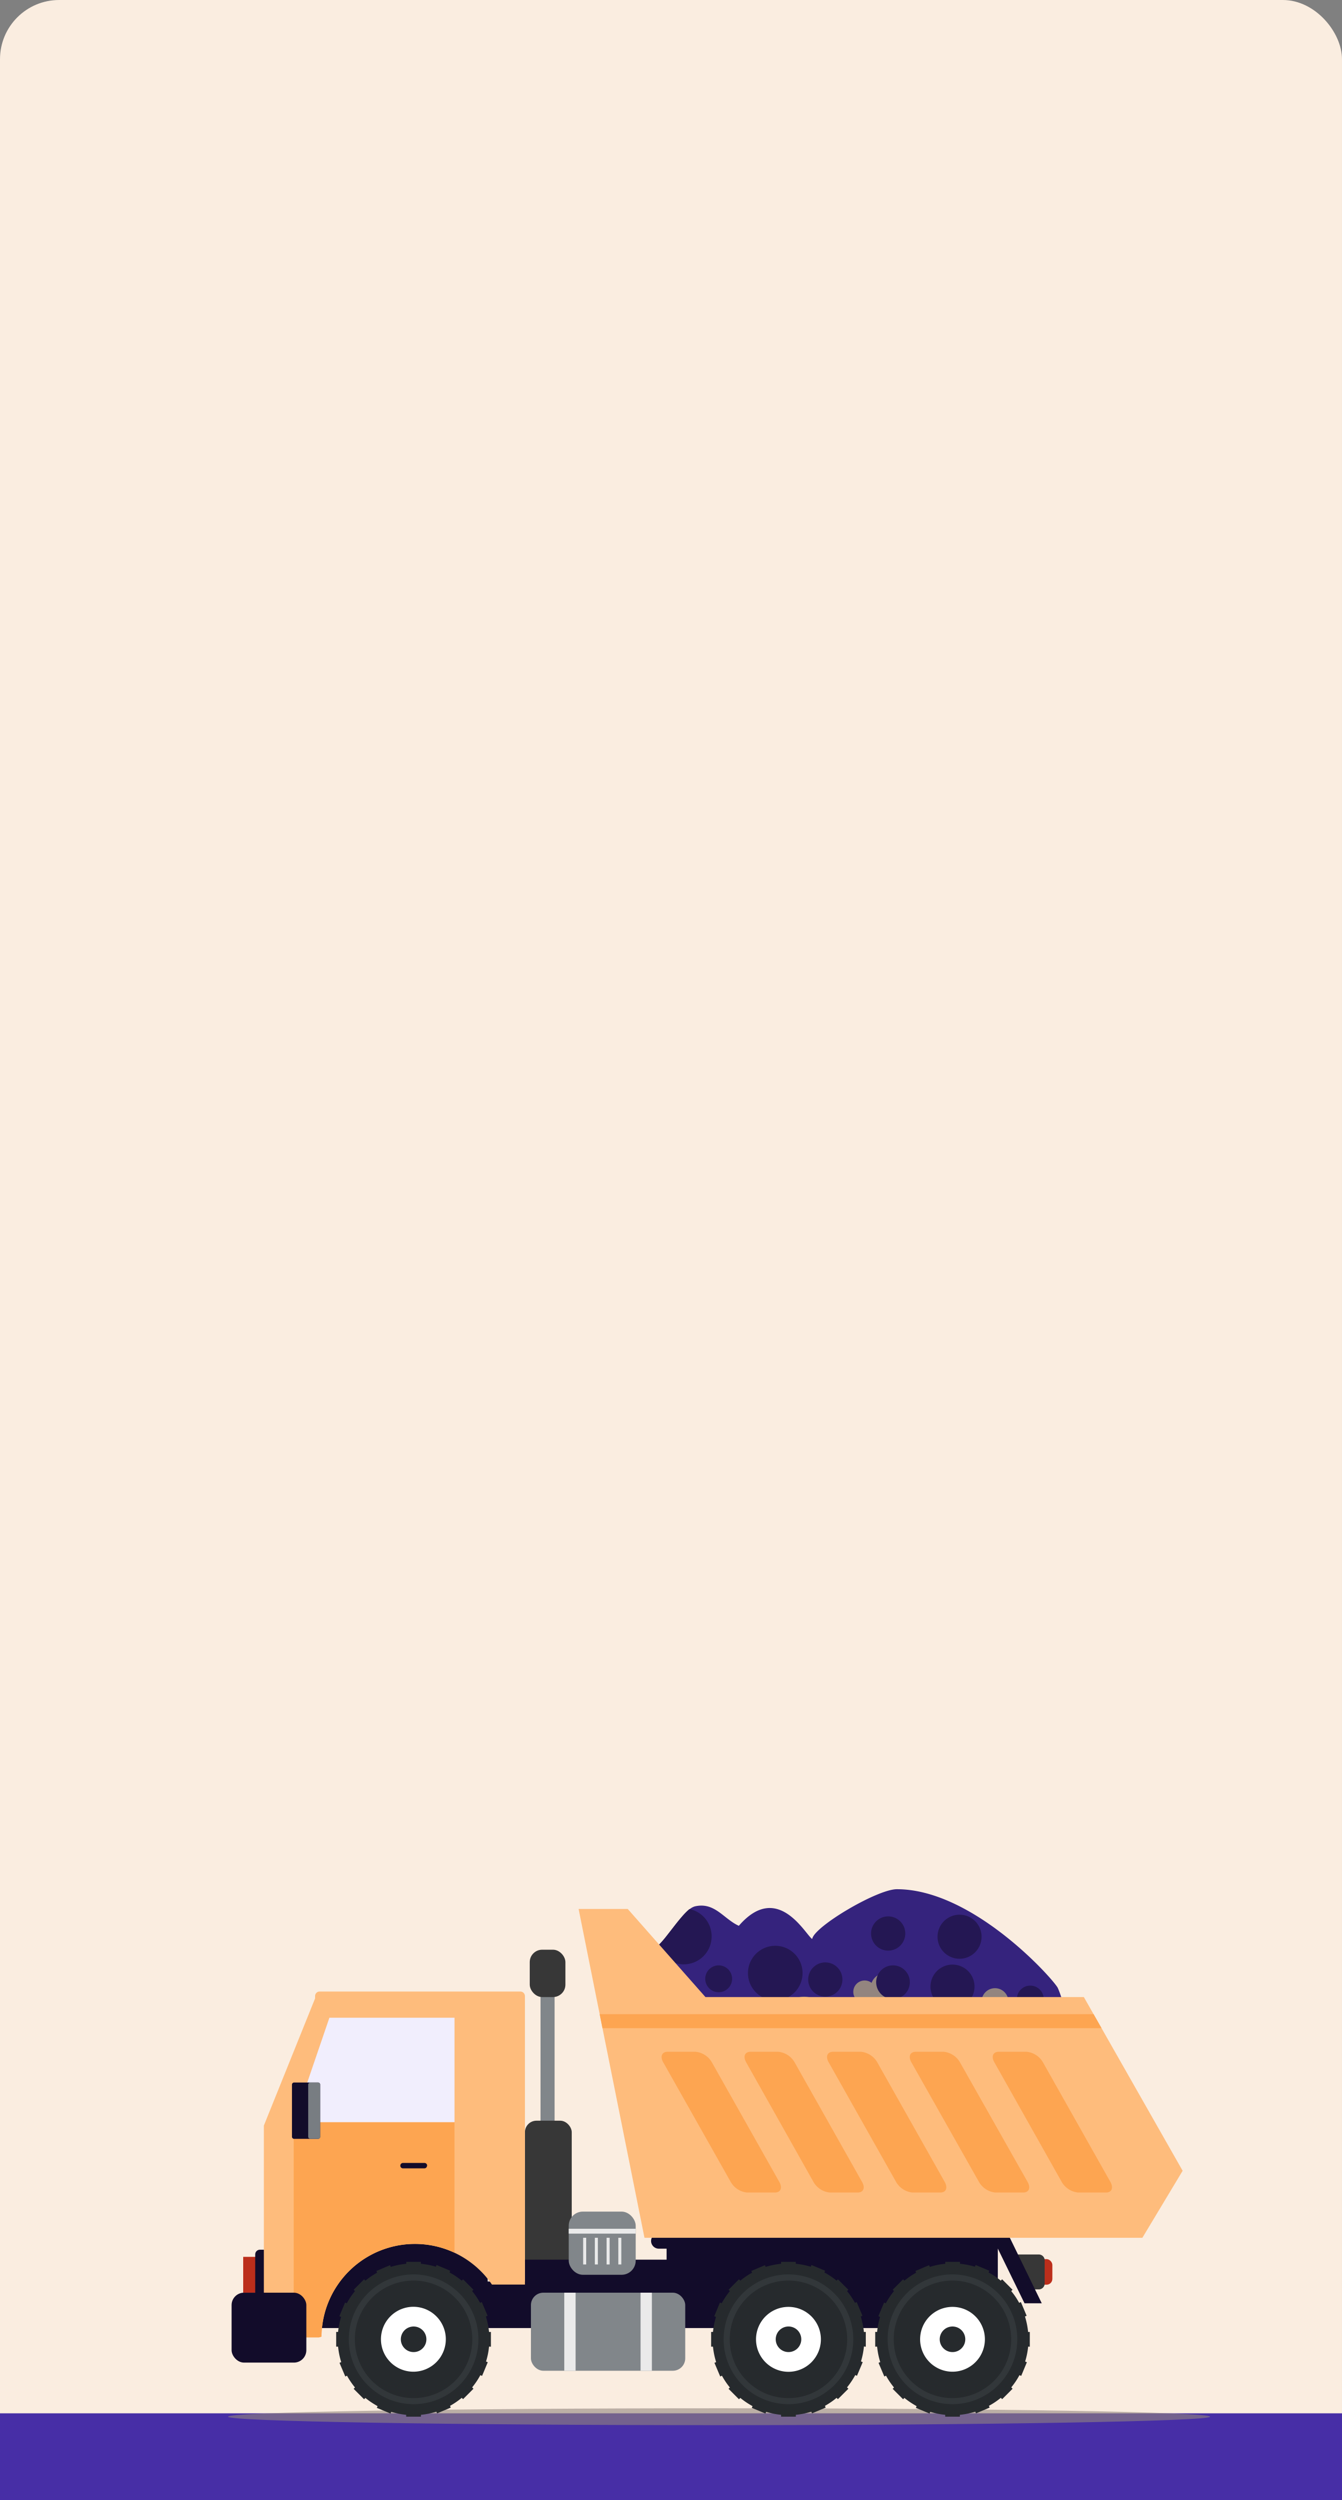 <svg xmlns="http://www.w3.org/2000/svg" width="295" height="549.21" viewBox="0 0 295 549.21">
  <rect x="0" y="0" width="295" height="549.21" fill="#808080" stroke="none"/>
  <g id="Grupo_56921" data-name="Grupo 56921" transform="translate(-705 -4548.705)">
    <rect id="Rectángulo_6682" data-name="Rectángulo 6682" width="295" height="549" rx="13" transform="translate(705 4548.705)" fill="#faede0"/>
    <g id="CF1_tarejta_5_copia" data-name="CF1_tarejta 5 copia" transform="translate(705 4506.435)">
      <g id="Layer_1" data-name="Layer 1">
        <rect id="Rectángulo_6684" data-name="Rectángulo 6684" width="295" height="19.08" transform="translate(0 572.4)" fill="#472ea6"/>
        <g id="Grupo_56338" data-name="Grupo 56338">
          <path id="Trazado_115687" data-name="Trazado 115687" d="M266,573.14c0,1-48.32,1.86-107.94,1.86s-107.93-.83-107.93-1.86,48.32-1.85,107.93-1.85S266,572.12,266,573.14Z" fill="#93857f" opacity="0.6"/>
          <g id="Grupo_56337" data-name="Grupo 56337">
            <g id="Grupo_56333" data-name="Grupo 56333">
              <g id="Grupo_56322" data-name="Grupo 56322">
                <rect id="Rectángulo_6685" data-name="Rectángulo 6685" width="4.54" height="7.87" transform="translate(53.46 538.03)" fill="#bc2e1b"/>
                <rect id="Rectángulo_6686" data-name="Rectángulo 6686" width="5.23" height="10.74" rx="1.03" transform="translate(56.1 536.46)" fill="#120c2a"/>
              </g>
              <g id="Grupo_56323" data-name="Grupo 56323">
                <rect id="Rectángulo_6687" data-name="Rectángulo 6687" width="3.38" height="5.62" rx="1.28" transform="translate(227.95 538.53)" fill="#bc2e1b"/>
                <path id="Trazado_115688" data-name="Trazado 115688" d="M224.23,545.18h4.13a1.29,1.29,0,0,0,1.28-1.29v-5.1a1.28,1.28,0,0,0-1.28-1.28h-6.6Z" fill="#373737"/>
              </g>
              <rect id="Rectángulo_6688" data-name="Rectángulo 6688" width="3.09" height="38.21" transform="translate(118.82 474.66)" fill="#81868a"/>
              <rect id="Rectángulo_6689" data-name="Rectángulo 6689" width="10.29" height="33.95" rx="2.54" transform="translate(115.39 508.12)" fill="#373737"/>
              <path id="Trazado_115689" data-name="Trazado 115689" d="M219.34,543.83V533.27H146.53v5.38H115.39v5.18Z" fill="#120c2a"/>
              <path id="Trazado_115690" data-name="Trazado 115690" d="M107.2,543.45V526.83H62.26v26.84H213.9V543.45Z" fill="#120c2a"/>
              <path id="Trazado_115691" data-name="Trazado 115691" d="M115.39,480.75a1,1,0,0,0-1-1H70.26a1,1,0,0,0-1,1v.42a.28.28,0,0,0,0,.09h0L58,509.2v46.52H70.13l.54-.16a20.53,20.53,0,0,1,37.47-11.44h7.25V481.26h0Z" fill="#febc7c"/>
              <path id="Trazado_115692" data-name="Trazado 115692" d="M99.91,508.44v28.68a20.55,20.55,0,0,0-29.24,18.44l-.54.16H64.56V508.44Z" fill="#fda551"/>
              <g id="Grupo_56325" data-name="Grupo 56325">
                <path id="Trazado_115693" data-name="Trazado 115693" d="M233.25,489.37l-.12.15c-.81,1-2.58,1.42-4.27,1.73-1,.18-1.91.31-2.63.48a101.481,101.481,0,0,1-14,1.87h0c-1.68.15-3.35.29-5,.45h0l-1.57.16c-3.49.38-7,.71-10.56,1q-3.65.29-7.3.5c-1.42.09-2.83.16-4.25.23l-5,.21-1.68.05-2.39.06c-2,.05-4,.07-5.95.09-3,0-6,0-9-.18-1.74-.09-3.48-.2-5.24-.35l-1.33-.12c-1.38-.13-3.27.12-4.55-.4l-10.43-19a14,14,0,0,1,4.07-4.7c.7-.55,1.45-1.07,2.23-1.6a2.424,2.424,0,0,0,.28-.22.27.27,0,0,0,.08-.07h0c1.76-1.55,4.68-6.2,6.9-8a3.22,3.22,0,0,1,1.21-.67c4.38-1,6.29,2.74,9.66,4.27,8.56-9.89,14.66,2,16.13,2.9.34-2.68,14.28-10.94,18.61-10.94,16.94,0,34.65,20.07,35.38,21.7C233.64,481.51,235.2,486.74,233.25,489.37Z" fill="#35237d"/>
                <g id="Grupo_56324" data-name="Grupo 56324">
                  <path id="Trazado_115694" data-name="Trazado 115694" d="M146.37,471.83a2.22,2.22,0,0,1-.06.51,2.17,2.17,0,0,1-4.28-.51,1.929,1.929,0,0,1,0-.24,2.17,2.17,0,0,1,2.16-1.93h.43a2.18,2.18,0,0,1,1.75,2.17Z" fill="#93857f"/>
                  <path id="Trazado_115695" data-name="Trazado 115695" d="M156.43,467.72a6.12,6.12,0,0,1-11.88,2v-.09h.11c1.76-1.55,4.68-6.2,6.9-8a6.12,6.12,0,0,1,4.87,6.09Z" fill="#241753"/>
                  <path id="Trazado_115696" data-name="Trazado 115696" d="M160.93,476.94A2.95,2.95,0,1,1,158,474,2.95,2.95,0,0,1,160.93,476.94Z" fill="#241753"/>
                  <path id="Trazado_115697" data-name="Trazado 115697" d="M156.43,484.91a5,5,0,1,1-5-5A5,5,0,0,1,156.43,484.91Z" fill="#93857f"/>
                  <path id="Trazado_115698" data-name="Trazado 115698" d="M163.1,490.76a5.85,5.85,0,1,1-5.85-5.85,5.85,5.85,0,0,1,5.85,5.85Z" fill="#93857f"/>
                  <circle id="Elipse_4499" data-name="Elipse 4499" cx="3.1" cy="3.1" r="3.1" transform="translate(165.548 490.278) rotate(-5.65)" fill="#93857f"/>
                  <path id="Trazado_115699" data-name="Trazado 115699" d="M179.52,493.86a3.1,3.1,0,1,1-3.1-3.1,3.1,3.1,0,0,1,3.1,3.1Z" fill="#93857f"/>
                  <path id="Trazado_115700" data-name="Trazado 115700" d="M183.86,494.48a3.651,3.651,0,0,1-.3,1.451,3.72,3.72,0,0,1-1,1.389,4.38,4.38,0,0,0-4.22.41,3.74,3.74,0,0,1-1-.89,3.492,3.492,0,0,1-.43-.65,3.64,3.64,0,0,1-.42-1.71,3.7,3.7,0,0,1,1.77-3.16h0a3.679,3.679,0,0,1,1.95-.56,3.73,3.73,0,0,1,3.65,3.72Z" fill="#93857f"/>
                  <path id="Trazado_115701" data-name="Trazado 115701" d="M195.2,494.39a3.589,3.589,0,0,1-.09.81q-3.65.29-7.3.5a3.81,3.81,0,1,1,7.39-1.31Z" fill="#93857f"/>
                  <path id="Trazado_115702" data-name="Trazado 115702" d="M176.42,475.7a6,6,0,1,1-6-6,6,6,0,0,1,6,6Z" fill="#241753"/>
                  <path id="Trazado_115703" data-name="Trazado 115703" d="M185.18,477.11a3.76,3.76,0,1,1-3.76-3.76A3.76,3.76,0,0,1,185.18,477.11Z" fill="#241753"/>
                  <path id="Trazado_115704" data-name="Trazado 115704" d="M199,467a3.76,3.76,0,1,1-3.76-3.76A3.76,3.76,0,0,1,199,467Z" fill="#241753"/>
                  <path id="Trazado_115705" data-name="Trazado 115705" d="M198,479a3.31,3.31,0,1,1-3.31-3.31A3.31,3.31,0,0,1,198,479Z" fill="#93857f"/>
                  <path id="Trazado_115706" data-name="Trazado 115706" d="M181.42,485.54a4.67,4.67,0,1,1-4.67-4.67,4.67,4.67,0,0,1,4.67,4.67Z" fill="#93857f"/>
                  <path id="Trazado_115707" data-name="Trazado 115707" d="M192.57,479.81a2.5,2.5,0,1,1-2.5-2.49,2.5,2.5,0,0,1,2.5,2.49Z" fill="#93857f"/>
                  <path id="Trazado_115708" data-name="Trazado 115708" d="M200,477.69a3.7,3.7,0,1,1-3.7-3.69,3.7,3.7,0,0,1,3.7,3.69Z" fill="#241753"/>
                  <path id="Trazado_115709" data-name="Trazado 115709" d="M214.22,478.68a4.84,4.84,0,1,1-1.414-3.429,4.85,4.85,0,0,1,1.414,3.429Z" fill="#241753"/>
                  <path id="Trazado_115710" data-name="Trazado 115710" d="M215.77,467.72a4.84,4.84,0,1,1-1.414-3.429,4.85,4.85,0,0,1,1.414,3.429Z" fill="#241753"/>
                  <circle id="Elipse_4500" data-name="Elipse 4500" cx="2.95" cy="2.95" r="2.95" transform="translate(215.77 479.01)" fill="#93857f"/>
                  <path id="Trazado_115711" data-name="Trazado 115711" d="M203.14,486.54a4.22,4.22,0,1,1-1.232-2.99,4.23,4.23,0,0,1,1.232,2.99Z" fill="#93857f"/>
                  <path id="Trazado_115712" data-name="Trazado 115712" d="M214.22,489.7a4.85,4.85,0,1,1-4.84-4.84,4.85,4.85,0,0,1,4.84,4.84Z" fill="#93857f"/>
                  <path id="Trazado_115713" data-name="Trazado 115713" d="M223.54,489a2.4,2.4,0,1,1-.7-1.707,2.41,2.41,0,0,1,.7,1.707Z" fill="#93857f"/>
                  <path id="Trazado_115714" data-name="Trazado 115714" d="M233.25,489.37l-.12.15c-.81,1-2.58,1.42-4.27,1.73a2.95,2.95,0,0,1,4.39-1.88Z" fill="#93857f"/>
                  <path id="Trazado_115715" data-name="Trazado 115715" d="M229.43,481.39a2.95,2.95,0,1,1-2.94-2.94,2.95,2.95,0,0,1,2.94,2.94Z" fill="#241753"/>
                </g>
              </g>
              <path id="Trazado_115716" data-name="Trazado 115716" d="M93.87,518a.59.59,0,0,1-.6.59H88.56A.58.58,0,0,1,88,518h0a.59.59,0,0,1,.59-.6H93.3a.6.6,0,0,1,.6.6Z" fill="#120c2a"/>
              <path id="Trazado_115717" data-name="Trazado 115717" d="M99.91,485.5H72.41l-7.85,22.94H99.91Z" fill="#f1eefd"/>
              <rect id="Rectángulo_6690" data-name="Rectángulo 6690" width="7.84" height="10.4" rx="2.73" transform="translate(116.45 470.56)" fill="#373737"/>
              <g id="Grupo_56328" data-name="Grupo 56328">
                <rect id="Rectángulo_6691" data-name="Rectángulo 6691" width="16.43" height="15.36" rx="2.73" transform="translate(50.91 545.9)" fill="#120c2a"/>
                <g id="Grupo_56327" data-name="Grupo 56327">
                  <rect id="Rectángulo_6692" data-name="Rectángulo 6692" width="33.92" height="17.15" rx="2.73" transform="translate(116.71 545.9)" fill="#81868a"/>
                  <g id="Grupo_56326" data-name="Grupo 56326">
                    <rect id="Rectángulo_6693" data-name="Rectángulo 6693" width="2.49" height="17.15" transform="translate(140.81 545.9)" fill="#eaeaea"/>
                    <rect id="Rectángulo_6694" data-name="Rectángulo 6694" width="2.49" height="17.15" transform="translate(124.04 545.9)" fill="#eaeaea"/>
                  </g>
                </g>
              </g>
              <path id="Trazado_115718" data-name="Trazado 115718" d="M143.12,534.56a1.7,1.7,0,0,1,1.66-1.7h76.73L229,548.23h-3.79l-5.86-12h-74.6a1.7,1.7,0,0,1-1.63-1.67Z" fill="#120c2a"/>
              <path id="Trazado_115719" data-name="Trazado 115719" d="M137.99,461.61l17.08,19.35h83.18l21.72,38.16-8.85,14.72H141.67l-14.48-72.23Z" fill="#febc7c"/>
              <g id="Grupo_56329" data-name="Grupo 56329">
                <path id="Trazado_115720" data-name="Trazado 115720" d="M233.41,521.61A4.7,4.7,0,0,0,237,523.9h6.11c1.26,0,1.7-1,1-2.29l-14.87-26.35a4.65,4.65,0,0,0-3.57-2.28h-6.11c-1.26,0-1.71,1-1,2.28Z" fill="#fda551"/>
                <path id="Trazado_115721" data-name="Trazado 115721" d="M215.22,521.61a4.7,4.7,0,0,0,3.58,2.29h6.11c1.26,0,1.7-1,1-2.29L211,495.26a4.65,4.65,0,0,0-3.57-2.28h-6.11c-1.26,0-1.71,1-1,2.28Z" fill="#fda551"/>
                <path id="Trazado_115722" data-name="Trazado 115722" d="M197,521.61a4.68,4.68,0,0,0,3.58,2.29h6.11c1.26,0,1.7-1,1-2.29l-14.87-26.35a4.65,4.65,0,0,0-3.57-2.28h-6.11c-1.27,0-1.71,1-1,2.28Z" fill="#fda551"/>
                <path id="Trazado_115723" data-name="Trazado 115723" d="M178.84,521.61a4.67,4.67,0,0,0,3.57,2.29h6.11c1.27,0,1.71-1,1-2.29l-14.87-26.35a4.65,4.65,0,0,0-3.58-2.28H165c-1.26,0-1.7,1-1,2.28Z" fill="#fda551"/>
                <path id="Trazado_115724" data-name="Trazado 115724" d="M160.65,521.61a4.67,4.67,0,0,0,3.57,2.29h6.11c1.27,0,1.71-1,1-2.29l-14.87-26.35a4.65,4.65,0,0,0-3.58-2.28h-6.11c-1.26,0-1.7,1-1,2.28Z" fill="#fda551"/>
              </g>
              <path id="Trazado_115725" data-name="Trazado 115725" d="M242.14,487.8H132.44l-.62-3.08H240.39Z" fill="#fda551"/>
              <g id="Grupo_56331" data-name="Grupo 56331">
                <rect id="Rectángulo_6695" data-name="Rectángulo 6695" width="14.72" height="13.88" rx="3.1" transform="translate(125.02 528.09)" fill="#81868a"/>
                <rect id="Rectángulo_6696" data-name="Rectángulo 6696" width="14.72" height="1.07" transform="translate(125.02 531.86)" fill="#eaeaea"/>
                <g id="Grupo_56330" data-name="Grupo 56330">
                  <rect id="Rectángulo_6697" data-name="Rectángulo 6697" width="0.66" height="5.86" transform="translate(135.92 533.84)" fill="#eaeaea"/>
                  <rect id="Rectángulo_6698" data-name="Rectángulo 6698" width="0.67" height="5.86" transform="translate(133.34 533.84)" fill="#eaeaea"/>
                  <rect id="Rectángulo_6699" data-name="Rectángulo 6699" width="0.66" height="5.86" transform="translate(130.76 533.84)" fill="#eaeaea"/>
                  <rect id="Rectángulo_6700" data-name="Rectángulo 6700" width="0.67" height="5.86" transform="translate(128.19 533.84)" fill="#eaeaea"/>
                </g>
              </g>
              <g id="Grupo_56332" data-name="Grupo 56332">
                <path id="Trazado_115726" data-name="Trazado 115726" d="M70.37,500.2v11.44a.491.491,0,0,1,0,.12.48.48,0,0,1-.45.35H64.65a.47.47,0,0,1-.47-.47V500.2a.47.47,0,0,1,.47-.47h5.26a.48.48,0,0,1,.45.35A.49.49,0,0,1,70.37,500.2Z" fill="#120c2a"/>
                <path id="Trazado_115727" data-name="Trazado 115727" d="M70.37,500.2v11.44a.491.491,0,0,1,0,.12.48.48,0,0,1-.45.35h-1.7a.47.47,0,0,1-.47-.47V500.2a.47.47,0,0,1,.47-.47h1.7a.48.48,0,0,1,.45.35A.49.49,0,0,1,70.37,500.2Z" fill="#787d82"/>
              </g>
            </g>
            <g id="Grupo_56334" data-name="Grupo 56334">
              <path id="Trazado_115728" data-name="Trazado 115728" d="M107.91,557.77v-3.24h-.41a17.221,17.221,0,0,0-.69-3.4l.38-.16-1.28-3-.38.16a16.2,16.2,0,0,0-1.74-2.58l.29-.29-2.29-2.3-.29.3a15.781,15.781,0,0,0-2.69-1.8l.16-.38-3-1.26-.16.38a16.862,16.862,0,0,0-3.28-.65v-.42H89.3v.42a16.67,16.67,0,0,0-3.4.69l-.16-.38-3,1.27.16.38a16.719,16.719,0,0,0-2.58,1.75l-.29-.3-2.29,2.3.29.29a16.738,16.738,0,0,0-1.8,2.68l-.38-.16-1.25,3,.38.16a16.261,16.261,0,0,0-.66,3.29H73.9v3.24h.42a16.439,16.439,0,0,0,.69,3.39l-.38.16,1.27,3,.38-.17a17,17,0,0,0,1.75,2.58l-.29.3,2.29,2.29.29-.29a17.424,17.424,0,0,0,2.68,1.8l-.16.38,3,1.25.16-.38a17.131,17.131,0,0,0,3.29.66v.41h3.24v-.41a17.128,17.128,0,0,0,3.39-.69l.17.37,3-1.27-.16-.38A17.152,17.152,0,0,0,101.5,569l.29.29,2.29-2.29-.29-.3a17,17,0,0,0,1.8-2.68l.38.16,1.25-3-.38-.16a16.16,16.16,0,0,0,.66-3.28Z" fill="#262a2d"/>
              <path id="Trazado_115729" data-name="Trazado 115729" d="M100.29,556.15a9.37,9.37,0,1,1-9.37-9.37A9.37,9.37,0,0,1,100.29,556.15Z" fill="#262a2d"/>
              <path id="Trazado_115730" data-name="Trazado 115730" d="M90.92,570.39a14.25,14.25,0,1,1,14.25-14.24,14.25,14.25,0,0,1-14.25,14.24Zm0-27.15a12.91,12.91,0,1,0,12.9,12.91,12.91,12.91,0,0,0-12.9-12.91Z" fill="#32373a"/>
              <path id="Trazado_115731" data-name="Trazado 115731" d="M98,556.15A7.13,7.13,0,1,1,90.92,549,7.13,7.13,0,0,1,98,556.15Z" fill="#fff"/>
              <path id="Trazado_115732" data-name="Trazado 115732" d="M93.73,556.15a2.81,2.81,0,1,1-.819-1.993A2.81,2.81,0,0,1,93.73,556.15Z" fill="#262a2d"/>
            </g>
            <g id="Grupo_56335" data-name="Grupo 56335">
              <path id="Trazado_115733" data-name="Trazado 115733" d="M190.32,557.77v-3.24h-.42a16.531,16.531,0,0,0-.69-3.4l.38-.16-1.27-3-.38.16a16.252,16.252,0,0,0-1.75-2.58l.3-.29-2.3-2.3-.29.3a16.1,16.1,0,0,0-2.68-1.8l.16-.38-3-1.26-.16.38a17,17,0,0,0-3.29-.65v-.42H171.7v.42a16.439,16.439,0,0,0-3.39.69l-.16-.38-3,1.27.17.38a16.253,16.253,0,0,0-2.58,1.75l-.3-.3-2.29,2.3.29.29a17.43,17.43,0,0,0-1.8,2.68l-.38-.16-1.25,3,.38.16a17,17,0,0,0-.66,3.29h-.41v3.24h.41a17.129,17.129,0,0,0,.69,3.39l-.37.16,1.27,3,.38-.17a16.2,16.2,0,0,0,1.74,2.58l-.29.3,2.29,2.29.3-.29a17,17,0,0,0,2.68,1.8l-.16.38,3,1.25.16-.38a16.867,16.867,0,0,0,3.28.66v.41h3.24v-.41a17.218,17.218,0,0,0,3.4-.69l.16.37,3-1.27-.16-.38A16.2,16.2,0,0,0,183.9,569l.29.29,2.3-2.29-.3-.3A16.3,16.3,0,0,0,188,564l.38.16,1.26-3-.38-.16a16.859,16.859,0,0,0,.65-3.28Z" fill="#262a2d"/>
              <path id="Trazado_115734" data-name="Trazado 115734" d="M182.7,556.15a9.38,9.38,0,1,1-9.38-9.37,9.38,9.38,0,0,1,9.38,9.37Z" fill="#262a2d"/>
              <path id="Trazado_115735" data-name="Trazado 115735" d="M173.32,570.39a14.25,14.25,0,1,1,14.25-14.24,14.25,14.25,0,0,1-14.25,14.24Zm0-27.15a12.91,12.91,0,1,0,12.91,12.91A12.91,12.91,0,0,0,173.32,543.24Z" fill="#32373a"/>
              <path id="Trazado_115736" data-name="Trazado 115736" d="M180.45,556.15a7.13,7.13,0,1,1-7.13-7.13,7.13,7.13,0,0,1,7.13,7.13Z" fill="#fff"/>
              <path id="Trazado_115737" data-name="Trazado 115737" d="M176.14,556.15a2.81,2.81,0,1,1-.823-2A2.82,2.82,0,0,1,176.14,556.15Z" fill="#262a2d"/>
            </g>
            <g id="Grupo_56336" data-name="Grupo 56336">
              <path id="Trazado_115738" data-name="Trazado 115738" d="M226.37,557.77v-3.24H226a17.221,17.221,0,0,0-.69-3.4l.37-.16-1.27-3-.38.16a16.2,16.2,0,0,0-1.74-2.58l.29-.29-2.29-2.3-.3.3a15.7,15.7,0,0,0-2.68-1.8l.16-.38-3-1.26-.16.38a16.862,16.862,0,0,0-3.28-.65v-.42h-3.24v.42a16.53,16.53,0,0,0-3.4.69l-.16-.38-3,1.27.16.38a16.719,16.719,0,0,0-2.58,1.75l-.29-.3-2.29,2.3.29.29a16.738,16.738,0,0,0-1.8,2.68l-.38-.16-1.26,3,.38.16a17,17,0,0,0-.65,3.29h-.42v3.24h.42a16.439,16.439,0,0,0,.69,3.39l-.38.16,1.27,3,.38-.17a16.249,16.249,0,0,0,1.75,2.58l-.29.3,2.29,2.29.29-.29a17.423,17.423,0,0,0,2.68,1.8l-.16.38,3,1.25.16-.38a17,17,0,0,0,3.29.66v.41H211v-.41a17.128,17.128,0,0,0,3.39-.69l.16.37,3-1.27-.17-.38A16.2,16.2,0,0,0,220,569l.3.29,2.29-2.29-.29-.3a17,17,0,0,0,1.8-2.68l.38.16,1.25-3-.38-.16a16.871,16.871,0,0,0,.66-3.28Z" fill="#262a2d"/>
              <path id="Trazado_115739" data-name="Trazado 115739" d="M218.75,556.15a9.37,9.37,0,1,1-9.37-9.37,9.37,9.37,0,0,1,9.37,9.37Z" fill="#262a2d"/>
              <path id="Trazado_115740" data-name="Trazado 115740" d="M209.38,570.39a14.25,14.25,0,1,1,14.24-14.243,14.25,14.25,0,0,1-14.24,14.243Zm0-27.15a12.91,12.91,0,1,0,12.9,12.91,12.91,12.91,0,0,0-12.9-12.91Z" fill="#32373a"/>
              <path id="Trazado_115741" data-name="Trazado 115741" d="M216.5,556.15a7.12,7.12,0,1,1-2.082-5.041,7.13,7.13,0,0,1,2.082,5.041Z" fill="#fff"/>
              <path id="Trazado_115742" data-name="Trazado 115742" d="M212.19,556.15a2.81,2.81,0,1,1-.819-1.993A2.82,2.82,0,0,1,212.19,556.15Z" fill="#262a2d"/>
            </g>
          </g>
        </g>
      </g>
    </g>
  </g>
</svg>
